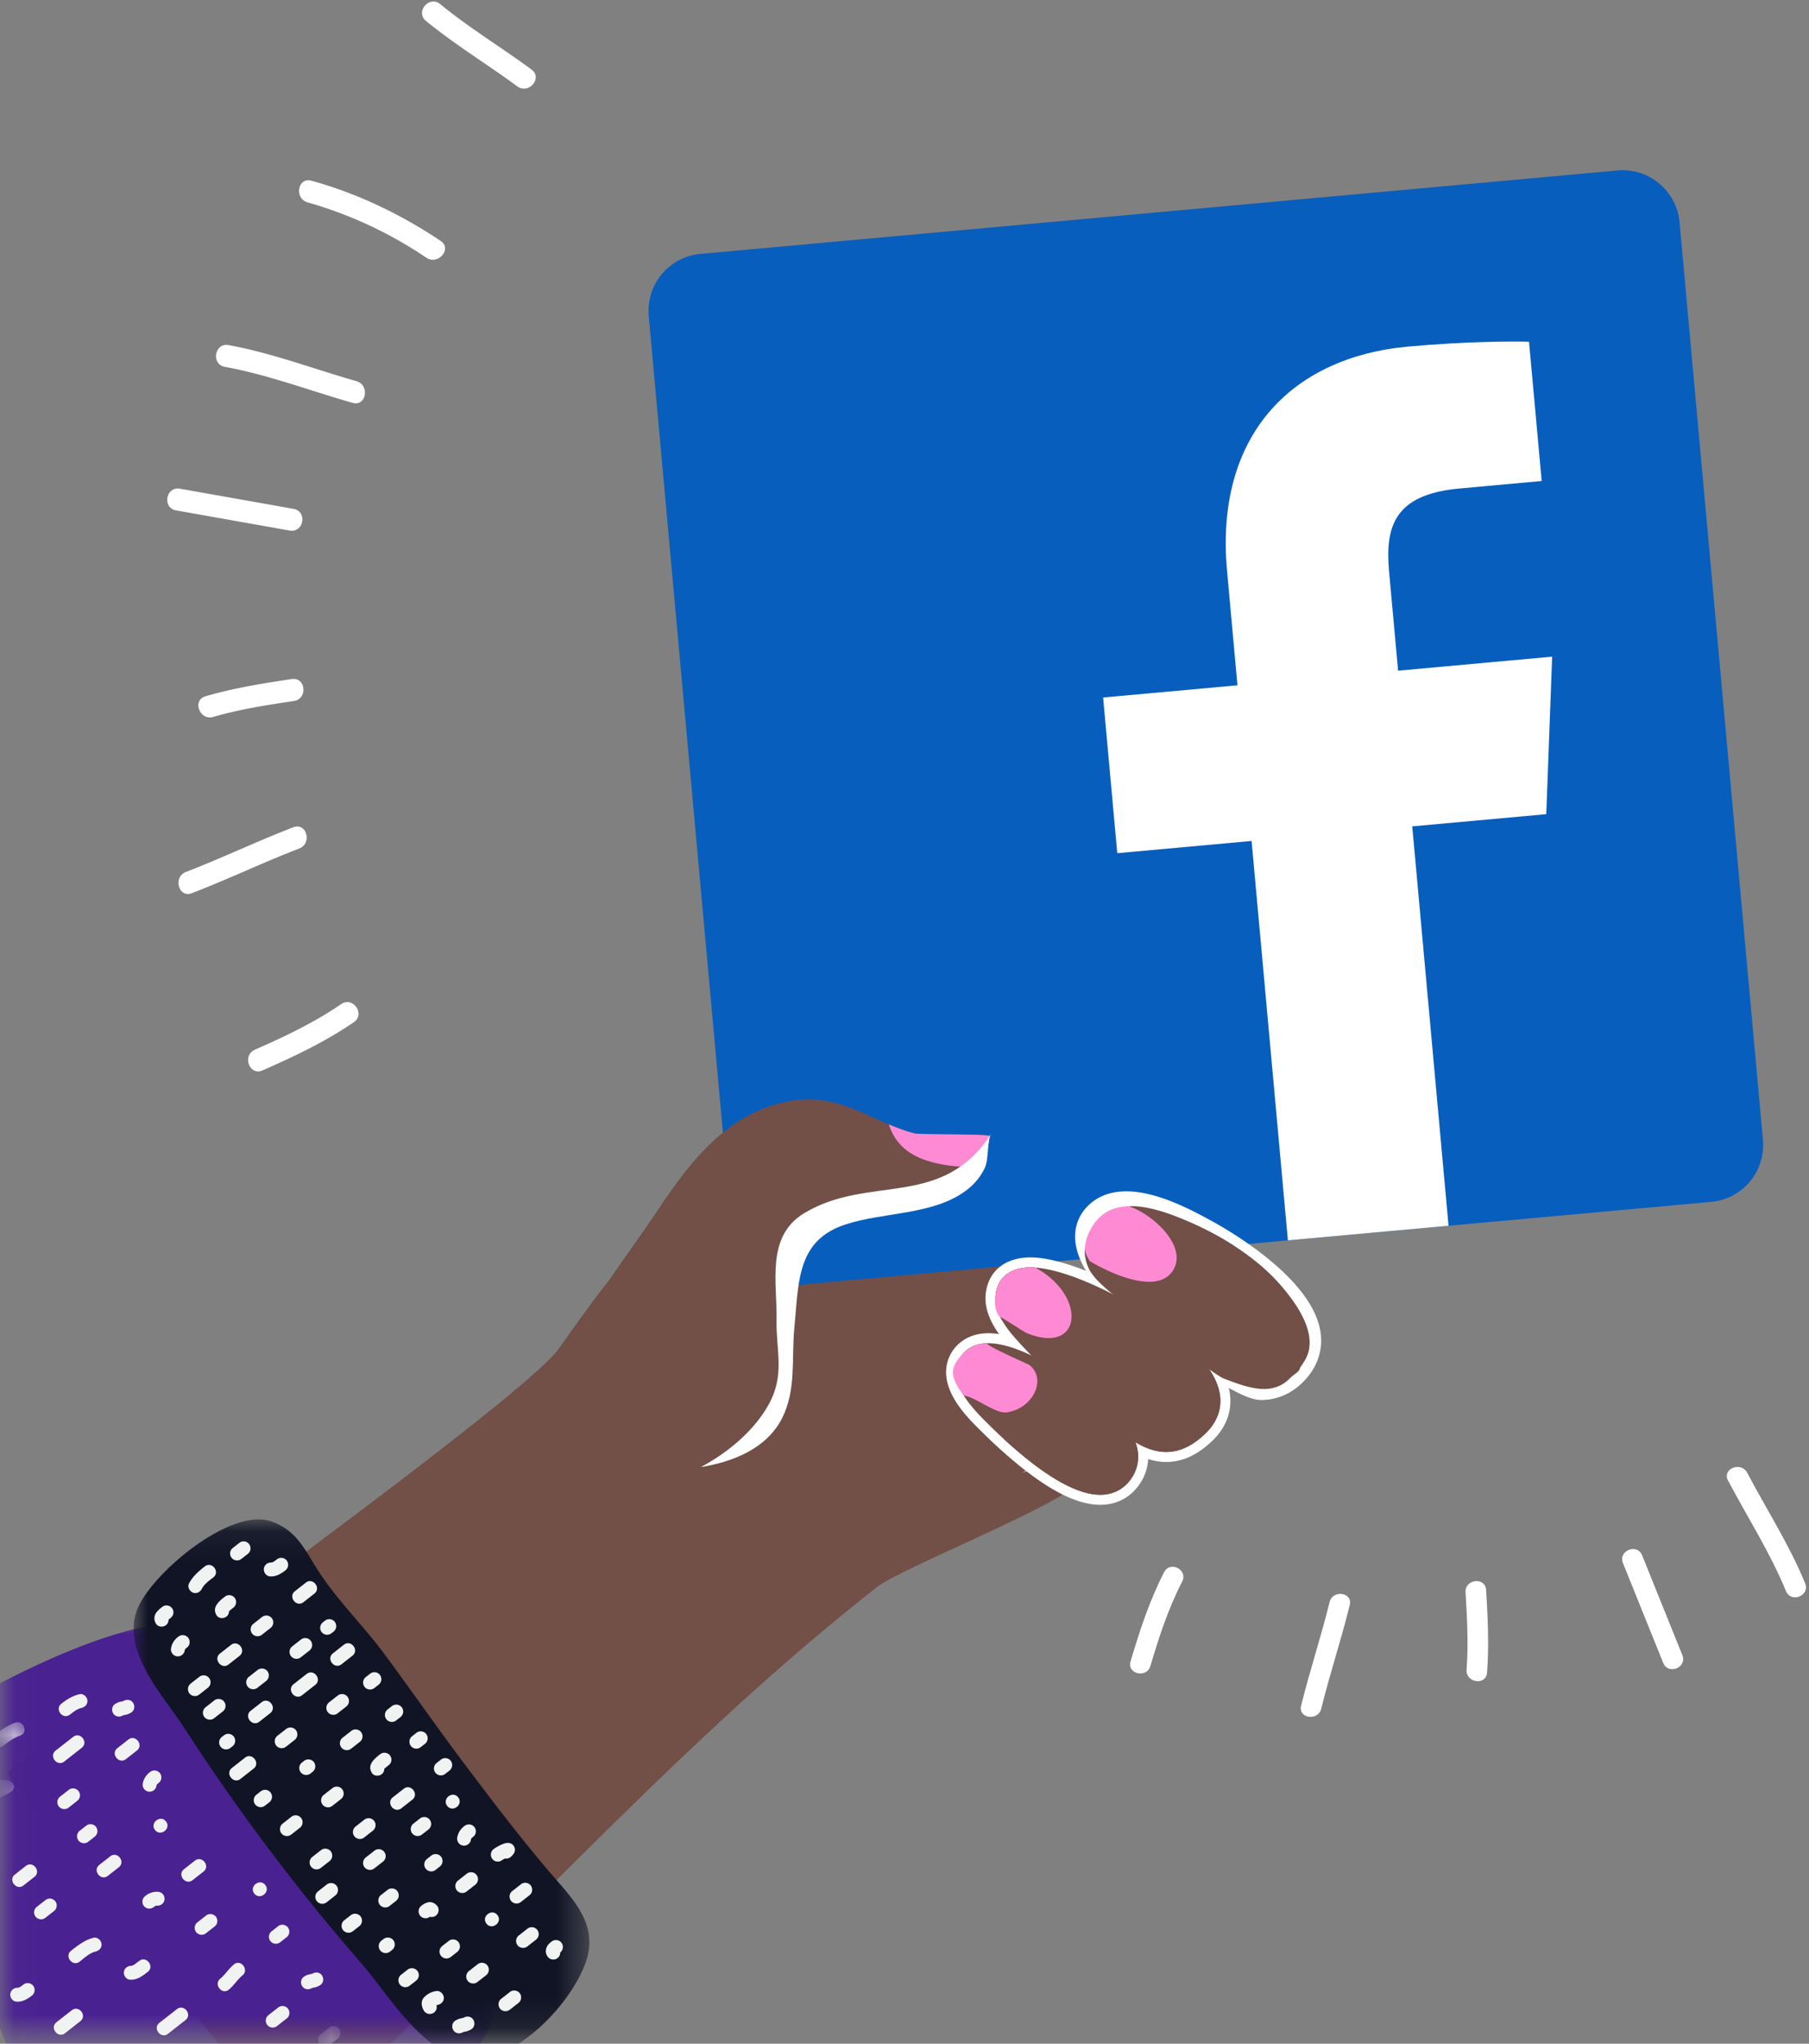 <svg xmlns="http://www.w3.org/2000/svg" xmlns:xlink="http://www.w3.org/1999/xlink" width="62" height="70" viewBox="0 0 62 70">
    <rect x="0" y="0" width="62" height="70" fill="#808080" stroke="none"/>
    <defs>
        <path id="a" d="M.101.07h36.92v31.985H.1z"/>
        <path id="c" d="M.038.007h16.844v14.319H.038z"/>
        <path id="e" d="M.004.089h15.62v17.783H.005z"/>
        <path id="g" d="M.038.059h.803V.93H.038z"/>
        <path id="i" d="M.056.088h.427v.71H.056z"/>
        <path id="k" d="M.027.058h.775v.428H.027z"/>
    </defs>
    <g fill="none" fill-rule="evenodd">
        <path fill="#FFF" d="M15.087.14c.993.817 2.098 1.48 3.13 2.242.393.29-.098.863-.488.576-1.033-.762-2.138-1.426-3.13-2.242-.377-.31.112-.885.488-.575M10.673 6.189c1.59.442 3.06 1.147 4.43 2.063.404.27-.089.844-.49.576a14.17 14.17 0 0 0-4.071-1.896c-.465-.13-.338-.874.131-.743M7.835 11.82c1.498.275 2.922.82 4.383 1.236.463.133.336.877-.132.744-1.46-.417-2.885-.961-4.383-1.236-.478-.088-.347-.832.132-.744M6.167 16.739l3.893.69c.483.085.351.828-.132.743l-3.893-.69c-.482-.085-.35-.829.132-.743M7.045 23.848c.968-.281 1.96-.442 2.956-.589.484-.071.55.681.071.752-.931.137-1.86.283-2.765.545-.467.135-.73-.573-.262-.708M6.372 29.866c1.241-.477 2.44-1.054 3.681-1.53.456-.176.654.554.203.727-1.24.476-2.44 1.054-3.681 1.53-.456.175-.653-.555-.203-.727M8.734 35.955c1.022-.45 2.038-.929 2.96-1.563.402-.275.835.343.433.62-.973.669-2.052 1.177-3.131 1.652-.447.196-.705-.514-.262-.709"/>
        <g transform="translate(.114 37.77)">
            <mask id="b" fill="#fff">
                <use xlink:href="#a"/>
            </mask>
            <path fill="#724F47" d="M36.878 12.99c.245-.307.115-1.355.046-1.737-.046-.255-.652-.728-.794-1.062-.252-.595-.343-1.25-.52-1.87-.575-2.025-1.336-4.493-2.64-6.392-.48-.7-1.033-1.32-1.68-1.813-.416-.319-1.27 1.163-1.522 1.342-1.116.797-1.493.438-2.826.64-3.875.583-5.8 3.352-7.893 6.312C18.032 9.848 8.243 16.963.101 22.957l9.744 12.426C16.78 29.259 22.66 22.288 29.95 16.584c.828-.647 6.3-2.805 6.928-3.593" mask="url(#b)"/>
        </g>
        <path fill="#F5B596" d="M35.026 50.449c.112-.036.218-.076.323-.116.086-.075.172-.154.26-.237l-.583.353zM31.336 40.106c.139-.046.27-.096.399-.146.104-.096.209-.197.315-.303l-.714.45z"/>
        <path fill="#DFA289" d="M26.585 43.763l.418.098a2.091 2.091 0 0 0-.344-.105.519.519 0 0 0-.074.007"/>
        <g transform="translate(0 55.499)">
            <mask id="d" fill="#fff">
                <use xlink:href="#c"/>
            </mask>
            <path fill="#492191" d="M15.81 10.7c-1.148-4.573-4.967-5.173-7.437-8.783L7.33.05C3.844-.42-1.921 3.144-3.89 4.463L4.9 25.964c3.836-3.087 6.316-5.713 9.623-9.214 3.785-4.007 2.065-2.953 1.287-6.05" mask="url(#d)"/>
        </g>
        <g transform="translate(4.576 51.953)">
            <mask id="f" fill="#fff">
                <use xlink:href="#e"/>
            </mask>
            <path fill="#111425" d="M14.212 12.112c-1.003-1.18-1.927-2.396-2.86-3.635C10.411 7.23 9.52 5.944 8.59 4.69c-.703-.95-1.597-1.822-2.237-2.806C5.89 1.173 5.62.474 4.723.158 3.333-.332.657 1.909.143 3.136c-.604 1.443.904 3.018 1.594 4.09a70.911 70.911 0 0 0 6.117 8.12c.882 1.013 2.298 3.45 3.989 3.238 1.526-.192 3.2-1.993 3.668-3.36.451-1.313-.535-2.212-1.3-3.112" mask="url(#f)"/>
        </g>
        <g transform="translate(0 58.93)">
            <mask id="h" fill="#fff">
                <use xlink:href="#g"/>
            </mask>
            <path fill="#F1F2F2" d="M.513.075C.246.175.02.33-.202.503c-.242.19.052.565.295.375C.284.728.467.6.697.515.985.407.8-.032.513.075" mask="url(#h)"/>
        </g>
        <path fill="#F1F2F2" d="M2.995 58.232c-.017-.12-.142-.234-.269-.204-.24.056-.432.176-.624.326-.242.19.052.565.294.375.12-.094.243-.193.395-.229.126-.03.222-.13.204-.268"/>
        <g transform="translate(0 60.875)">
            <mask id="j" fill="#fff">
                <use xlink:href="#i"/>
            </mask>
            <path fill="#F1F2F2" d="M.41.179C.293.077.07.059-.078.139l-.437.235c-.149.08-.176.232-.059.334.117.103.339.121.488.04L.35.514C.5.433.527.281.41.18" mask="url(#j)"/>
        </g>
        <path fill="#F1F2F2" d="M2.508 59.49l-.6.47c-.242.19.052.565.294.376l.6-.471c.242-.19-.052-.565-.294-.375M2.69 61.345a.24.24 0 0 0-.334-.04l-.3.235a.24.24 0 0 0-.04.335.24.24 0 0 0 .334.04l.3-.235a.24.24 0 0 0 .04-.335M4.398 59.583l-.375.294c-.242.19.052.565.294.375l.376-.294c.241-.19-.053-.565-.295-.375M4.512 58.646c.106-.075.117-.237.04-.335-.078-.1-.21-.112-.313-.052a.204.204 0 0 0-.008.003l-.014.005-.061.013a.576.576 0 0 0-.222.092c-.107.075-.118.237-.04.335.077.1.209.112.313.053l.008-.004.013-.005.062-.013a.576.576 0 0 0 .222-.092M.886 63.911l-.375.294c-.242.19.052.565.294.375l.375-.294c.242-.19-.052-.565-.294-.375M3.29 62.572a.24.24 0 0 0-.335-.04l-.225.176a.24.24 0 0 0-.04.335.24.24 0 0 0 .334.04l.225-.176a.24.24 0 0 0 .04-.335M5.364 61.16l.002-.014.002-.006.004-.009.008-.012a.072.072 0 0 0 .006-.007l.006-.005c.015-.014.032-.027.049-.04a.24.24 0 0 0 .04-.334.24.24 0 0 0-.334-.041.622.622 0 0 0-.256.41.24.24 0 0 0 .208.266.241.241 0 0 0 .265-.208M1.894 65.12a.24.24 0 0 0-.334-.041l-.3.235a.24.24 0 0 0-.041.335.24.24 0 0 0 .335.04l.3-.235a.24.24 0 0 0 .04-.334M3.778 63.582l-.375.294c-.242.19.052.565.294.375l.375-.294c.242-.19-.052-.565-.294-.375M5.689 62.387c-.19-.242-.565.052-.376.294.19.242.565-.052.376-.294M1.136 68.015a.24.24 0 0 0-.334-.04 3.272 3.272 0 0 1-.05.039l-.06.04a.672.672 0 0 1-.058.028c-.003 0-.004 0-.006.002-.02.001-.054-.001-.01.002a.242.242 0 0 0-.265.208c-.015.125.079.256.208.265.206.016.378-.086.535-.209a.24.24 0 0 0 .04-.335M5.359 65.27l.014.002c.13.011.25-.077.266-.208a.24.24 0 0 0-.208-.266.622.622 0 0 0-.46.15.24.24 0 0 0-.04.335.24.24 0 0 0 .334.04 1.324 1.324 0 0 1 .062-.043.646.646 0 0 1 .032-.01M3.479 66.575c-.017-.119-.143-.235-.27-.204-.297.072-.535.258-.773.444-.242.19.052.564.294.375.16-.126.34-.297.545-.347.126-.03.222-.13.204-.268M6.68 63.73l-.375.294c-.241.19.053.564.295.375l.375-.294c.242-.19-.052-.565-.294-.375M2.46 68.854l-.525.412c-.242.19.052.565.294.375l.525-.412c.242-.19-.052-.564-.294-.375M4.77 67.165a2.93 2.93 0 0 1-.184.136.313.313 0 0 0-.048.023c-.015.008-.045.01-.026.01-.13-.007-.25.074-.265.209-.015.123.078.257.208.265.24.015.429-.127.61-.268.241-.19-.053-.565-.295-.375M7.398 65.65a.24.24 0 0 0-.334-.041l-.3.235a.24.24 0 0 0-.041.335.24.24 0 0 0 .335.04l.3-.235a.24.24 0 0 0 .04-.335M9.092 64.564c-.19-.242-.565.052-.376.294.19.242.565-.052.376-.294M9.867 66.016a.24.24 0 0 0-.335-.04l-.225.176a.24.24 0 0 0-.04.335.24.24 0 0 0 .334.04l.225-.176a.24.24 0 0 0 .04-.335M8.31 67.661c.236-.196-.058-.572-.295-.375-.174.144-.293.343-.466.487-.236.196.057.571.294.375.174-.145.293-.343.466-.487M6.064 68.815l-.6.47c-.242.19.052.566.294.376l.6-.47c.242-.19-.052-.565-.294-.376M9.87 68.8a.24.24 0 0 0-.335-.04l-.336.263a.24.24 0 0 0-.04.334.24.24 0 0 0 .334.04l.336-.262a.24.24 0 0 0 .04-.335M10.987 67.985c.106-.075.117-.236.04-.335-.078-.1-.21-.112-.313-.052l-.008.003-.014.005-.061.013a.574.574 0 0 0-.222.092c-.107.075-.118.237-.041.335.078.1.21.113.313.053l.008-.004a.238.238 0 0 0 .014-.005l.061-.013a.574.574 0 0 0 .223-.092"/>
        <g transform="translate(10.867 69.339)">
            <mask id="l" fill="#fff">
                <use xlink:href="#k"/>
            </mask>
            <path fill="#F1F2F2" d="M.752.149a.24.24 0 0 0-.334-.04l-.3.235a.24.24 0 0 0-.04.334.24.24 0 0 0 .334.04l.3-.235A.24.24 0 0 0 .752.15" mask="url(#l)"/>
        </g>
        <path fill="#F1F2F2" d="M5.776 55.478c.025-.022.051-.044.078-.065a.24.24 0 0 0 .04-.334.24.24 0 0 0-.334-.041c-.07.055-.14.114-.194.185a.333.333 0 0 0-.013.401c.073.108.238.117.335.04a.226.226 0 0 0 .088-.186M6.92 54.415c.083-.161.253-.278.392-.387.242-.19-.052-.565-.294-.375-.213.167-.415.343-.541.586-.06.116.022.266.134.31.13.051.25-.019.31-.134M8.537 52.886a.24.24 0 0 0-.335-.04l-.225.176a.24.24 0 0 0-.04.335.24.24 0 0 0 .334.04l.225-.176a.24.24 0 0 0 .04-.335M6.333 56.524l.002-.014.002-.006a.157.157 0 0 0 .004-.009l.008-.012.006-.007.005-.005.05-.04a.24.24 0 0 0 .04-.334.24.24 0 0 0-.334-.041.622.622 0 0 0-.256.41.24.24 0 0 0 .208.266.241.241 0 0 0 .265-.208M7.848 55.189c.048-.046.101-.086.154-.127a.24.24 0 0 0 .04-.335.24.24 0 0 0-.334-.04c-.203.159-.458.368-.282.645.07.11.24.115.334.04a.222.222 0 0 0 .088-.183M9.827 53.45a.24.24 0 0 0-.335-.041 2.68 2.68 0 0 1-.05.039c-.009.006-.055.036-.059.04a.625.625 0 0 1-.059.028l-.006.002c-.019.001-.054-.001-.01.002-.129-.01-.248.075-.264.208-.015.125.078.256.207.266.206.015.379-.087.535-.21a.24.24 0 0 0 .04-.334M10.482 54.208l-.375.294c-.242.19.052.565.294.375l.375-.294c.242-.19-.052-.565-.294-.375M9.316 55.425a.24.24 0 0 0-.335-.04l-.3.235a.24.24 0 0 0-.04.334.24.24 0 0 0 .334.04l.3-.235a.24.24 0 0 0 .041-.334M7.915 56.342l-.376.294c-.242.19.053.565.295.375l.375-.294c.242-.19-.052-.565-.294-.375M7.166 57.473a.24.24 0 0 0-.334-.04l-.3.235a.24.24 0 0 0-.04.335.24.24 0 0 0 .334.04l.3-.235a.24.24 0 0 0 .04-.335M7.68 58.282a.24.24 0 0 0-.335-.04l-.3.235a.24.24 0 0 0-.04.335.24.24 0 0 0 .334.04l.3-.235a.24.24 0 0 0 .04-.335M9.164 57.24a.24.24 0 0 0-.335-.04l-.3.235a.24.24 0 0 0-.04.334.24.24 0 0 0 .334.04l.3-.234a.24.24 0 0 0 .041-.335M10.649 56.197a.24.24 0 0 0-.335-.04l-.3.235a.24.24 0 0 0-.04.335.24.24 0 0 0 .334.04l.3-.235a.24.24 0 0 0 .04-.335M11.474 55.55a.24.24 0 0 0-.335-.04l-.075.059a.24.24 0 0 0-.04.334.24.24 0 0 0 .334.04l.075-.058a.24.24 0 0 0 .04-.335M11.786 56.335l-.375.294c-.242.19.052.565.294.375l.375-.294c.242-.19-.052-.565-.294-.375M10.51 57.335l-.45.353c-.241.19.053.565.295.375l.45-.353c.242-.19-.052-.565-.294-.375M8.968 58.303l-.376.294c-.241.19.053.564.295.375l.375-.294c.242-.19-.053-.565-.294-.375M8.01 59.477a.24.24 0 0 0-.334-.04l-.075.058a.24.24 0 0 0-.04.335.24.24 0 0 0 .334.04l.075-.058a.24.24 0 0 0 .04-.335M8.398 60.203l-.45.353c-.242.19.052.565.294.375l.45-.353c.242-.19-.052-.565-.294-.375M10.142 59.26a.24.24 0 0 0-.335-.04l-.3.234a.24.24 0 0 0-.04.335.24.24 0 0 0 .334.04l.3-.235a.24.24 0 0 0 .04-.335M11.91 58.115a.24.24 0 0 0-.334-.04l-.3.235a.24.24 0 0 0-.041.335.24.24 0 0 0 .335.04l.3-.235a.24.24 0 0 0 .04-.335M13.02 57.367a.24.24 0 0 0-.335-.04l-.15.117a.24.24 0 0 0-.04.335.24.24 0 0 0 .334.04l.15-.117a.24.24 0 0 0 .04-.335M13.768 58.476a.24.24 0 0 0-.335-.04l-.15.117a.24.24 0 0 0-.04.335.24.24 0 0 0 .335.04l.15-.117a.24.24 0 0 0 .04-.335M12.375 59.326a.24.24 0 0 0-.335-.04l-.3.235a.24.24 0 0 0-.04.335.24.24 0 0 0 .334.04l.3-.235a.24.24 0 0 0 .04-.335M10.757 60.353a.24.24 0 0 0-.335-.04l-.075.058a.24.24 0 0 0-.04.334.24.24 0 0 0 .334.041l.075-.059a.24.24 0 0 0 .04-.334M9.272 61.395a.24.24 0 0 0-.334-.04l-.15.117a.24.24 0 0 0-.041.335.24.24 0 0 0 .335.04l.15-.117a.24.24 0 0 0 .04-.335M10.32 62.268a.24.24 0 0 0-.334-.04l-.3.235a.24.24 0 0 0-.04.335.24.24 0 0 0 .334.04l.3-.235a.24.24 0 0 0 .04-.335M11.73 61.285a.24.24 0 0 0-.335-.04l-.3.234a.24.24 0 0 0-.04.335.24.24 0 0 0 .334.04l.3-.235a.24.24 0 0 0 .04-.334M13.17 60.586c.048-.046.102-.086.154-.127a.24.24 0 0 0 .04-.335.24.24 0 0 0-.334-.04c-.203.159-.458.368-.282.645.07.11.24.115.335.04a.22.22 0 0 0 .087-.183M14.608 59.392a.24.24 0 0 0-.335-.04l-.15.117a.24.24 0 0 0-.04.335.24.24 0 0 0 .334.04l.15-.117a.24.24 0 0 0 .04-.335M15.447 60.309a.24.24 0 0 0-.334-.04l-.15.117a.24.24 0 0 0-.04.334.24.24 0 0 0 .334.04l.15-.117a.24.24 0 0 0 .04-.334M13.837 61.268l-.375.294c-.242.19.052.565.294.375l.375-.294c.242-.19-.052-.565-.294-.375M12.821 62.367a.24.24 0 0 0-.334-.04l-.3.235a.24.24 0 0 0-.041.335.24.24 0 0 0 .335.04l.3-.235a.24.24 0 0 0 .04-.335M11.337 63.41a.24.24 0 0 0-.335-.04l-.3.235a.24.24 0 0 0-.04.334.24.24 0 0 0 .334.041l.3-.235a.24.24 0 0 0 .04-.335M11.534 64.588a.24.24 0 0 0-.335-.04l-.3.235a.24.24 0 0 0-.04.335.24.24 0 0 0 .334.04l.3-.235a.24.24 0 0 0 .04-.335M13.168 63.428a.24.24 0 0 0-.334-.04l-.3.235a.24.24 0 0 0-.041.334.24.24 0 0 0 .334.04l.3-.234a.24.24 0 0 0 .041-.335M14.728 62.327a.24.24 0 0 0-.335-.041l-.225.177a.24.24 0 0 0-.04.334.24.24 0 0 0 .334.04l.225-.176a.24.24 0 0 0 .04-.334M15.703 61.562c-.19-.242-.565.052-.375.294.19.242.565-.052.375-.294M12.357 65.639a.24.24 0 0 0-.334-.041l-.226.176a.24.24 0 0 0-.04.335.24.24 0 0 0 .335.04l.225-.176a.24.24 0 0 0 .04-.334M13.617 64.772a.24.24 0 0 0-.335-.04l-.225.176a.24.24 0 0 0-.04.335.24.24 0 0 0 .334.04l.225-.176a.24.24 0 0 0 .04-.335M15.117 63.596a.24.24 0 0 0-.334-.04l-.15.117a.24.24 0 0 0-.041.335.24.24 0 0 0 .335.04l.15-.117a.24.24 0 0 0 .04-.335M16.142 63.007l.001-.014.003-.006.003-.009.009-.012.005-.006.006-.006.05-.04a.24.24 0 0 0 .04-.334.24.24 0 0 0-.335-.04.621.621 0 0 0-.256.41.24.24 0 0 0 .208.265.241.241 0 0 0 .266-.208M17.492 63.612c.106-.084.197-.2.137-.345-.066-.156-.23-.169-.366-.116a1.443 1.443 0 0 0-.349.187.24.24 0 0 0-.04.335c.08.103.23.119.334.04a.417.417 0 0 1 .024-.016l.005-.003.068-.037a.235.235 0 0 0 .187-.045M16.332 64.218a.24.24 0 0 0-.335-.04l-.3.235a.24.24 0 0 0-.04.335.24.24 0 0 0 .335.04l.3-.235a.24.24 0 0 0 .04-.335M14.941 65.612c.1-.078.125-.236.04-.335-.075-.088-.187-.147-.306-.121a.58.58 0 0 0-.237.123.24.24 0 0 0-.04.335.24.24 0 0 0 .334.04l.003-.001a.233.233 0 0 0 .206-.041M13.48 66.454a.24.24 0 0 0-.334-.04l-.075.058a.24.24 0 0 0-.04.334.24.24 0 0 0 .334.041l.075-.059a.24.24 0 0 0 .04-.334M14.304 67.504a.24.24 0 0 0-.334-.04l-.225.176a.24.24 0 0 0-.04.334.24.24 0 0 0 .334.041l.225-.176a.24.24 0 0 0 .04-.335M15.714 66.52a.24.24 0 0 0-.335-.04l-.225.176a.24.24 0 0 0-.04.335.24.24 0 0 0 .334.04l.225-.176a.24.24 0 0 0 .04-.335M17.048 65.595c-.19-.242-.565.052-.375.294.19.242.565-.052.375-.294M18.19 64.579a.24.24 0 0 0-.335-.04l-.3.235a.24.24 0 0 0-.04.334.24.24 0 0 0 .334.041l.3-.235a.24.24 0 0 0 .04-.335M14.96 68.684l.017-.007a.143.143 0 0 0 .01-.003l.018-.004c.127-.028.223-.132.204-.269-.016-.12-.142-.231-.268-.203a.727.727 0 0 0-.408.215c-.126.137-.088.341.011.478.076.105.235.118.335.04a.235.235 0 0 0 .081-.247M16.704 67.319a.24.24 0 0 0-.335-.04l-.3.235a.24.24 0 0 0-.04.334.24.24 0 0 0 .334.04l.3-.234a.24.24 0 0 0 .04-.335M18.413 66.1a.24.24 0 0 0-.334-.04l-.3.235a.24.24 0 0 0-.041.334.24.24 0 0 0 .335.04l.3-.234a.24.24 0 0 0 .04-.335M16.169 69.495c.106-.075.117-.237.04-.335-.078-.1-.21-.112-.313-.052l-.008.003a.121.121 0 0 0-.014.005l-.061.013a.575.575 0 0 0-.222.092c-.107.075-.118.237-.04.335.077.1.209.113.312.053l.008-.004a.178.178 0 0 0 .014-.005l.062-.013a.577.577 0 0 0 .222-.092M17.811 68.268a.24.24 0 0 0-.334-.04l-.3.235a.24.24 0 0 0-.041.334.24.24 0 0 0 .335.04l.3-.234a.24.24 0 0 0 .04-.335M19.2 66.877l.002-.002a.24.24 0 0 0 .04-.335.24.24 0 0 0-.334-.04c-.053.041-.112.087-.146.146a.363.363 0 0 0-.055.21.322.322 0 0 0 .07.17c.076.106.235.119.334.041a.231.231 0 0 0 .089-.19"/>
        <path fill="#EF6351" d="M29.415 38.138c-3.498 3.464-.965 4.857 2.32 1.822-.13.05-.26.1-.4.146l.715-.449c-.106.106-.211.207-.315.303 4.827-1.9 2.735-6.83-2.32-1.822"/>
        <path fill="#FFF" d="M61.868 54.232c-.543-1.323-1.32-2.526-1.986-3.787-.211-.4-.87-.14-.657.265.666 1.26 1.442 2.464 1.985 3.787.174.423.832.158.658-.265M57.66 56.693l-1.379-3.42c-.17-.425-.829-.16-.658.264l1.38 3.42c.17.425.828.16.657-.264M50.966 57.29c.07-.945.026-1.888-.032-2.831-.028-.458-.733-.374-.705.08.054.883.101 1.764.035 2.647-.034.455.668.56.702.104M45.283 58.526c.293-1.192.684-2.358.977-3.551.108-.438-.584-.535-.69-.102-.293 1.193-.684 2.359-.977 3.552-.108.437.584.534.69.101M39.427 57.065c.293-.988.615-1.975 1.09-2.894.207-.4-.41-.725-.617-.325-.502.97-.843 2.018-1.153 3.061-.128.433.552.587.68.158"/>
        <path fill="#085EBD" d="M58.649 41.166a1.958 1.958 0 0 0 1.772-2.127L57.564 7.612a1.958 1.958 0 0 0-2.127-1.773l-31.43 2.857a1.958 1.958 0 0 0-1.773 2.127L25.09 42.25a1.958 1.958 0 0 0 2.127 1.773l31.43-2.857z"/>
        <path fill="#FFF" d="M49.646 41.984l-1.244-13.68 4.593-.417.202-5.395-5.28.48-.31-3.404c-.14-1.543.193-2.634 2.407-2.835l2.824-.258-.434-4.769c-.494-.02-2.183-.013-4.133.164-4.071.37-6.632 3.108-6.217 7.671l.357 3.932-4.604.418.485 5.332 4.604-.419 1.244 13.68 5.506-.5z"/>
        <path fill="#724F47" d="M27.356 42.95c.177-.472 1.504-1.12 2.188-1.46 1.406-.695 4.232-.3 4.365-2.58.004-.076-2.405-.041-2.584-.09-1.371-.377-2.452-1.314-3.965-1.146-2.242.25-3.625 1.98-4.793 3.743-2.216 3.344-4.934 5.775-.906 9.428 1.168 1.06 2.665.403 3.966-.411 1.399-.875 1.157-1.891 1.469-3.475.23-1.174-.067-3.136.26-4.01"/>
        <path fill="#FF8AD4" d="M31.692 39.727c.592.205 1.226.26 1.858.242.202-.27.333-.613.359-1.06.004-.075-2.405-.04-2.584-.09a6.91 6.91 0 0 1-.86-.308c.172.558.561.984 1.227 1.216"/>
        <path fill="#FFF" d="M27.415 43.759c.168-.825.536-1.481 1.554-1.817 1.313-.434 3.017-.315 4.15-1.171.268-.202.474-.444.622-.744.167-.339.069-.942.242-1.21-1.696 2.63-4.172 1.391-6.414 2.732-1.327.794-.93 2.387-.955 3.642-.021 1.105.311 1.915-.301 2.972-.52.894-1.387 1.599-2.288 2.085 1.089-.174 2.257-.631 2.784-1.682.487-.973.316-2.037.414-3.062.06-.624.085-1.219.192-1.745"/>
        <path fill="#724F47" d="M34.475 48.098c.926-.152 1.012-1.122.398-1.573a2.856 2.856 0 0 1-.792-.25.5.5 0 0 1-.26-.264c-.319.011-.578.114-.771.308-.441.445-.374 1.04.193 1.774.415.051.83.071 1.232.005M38.976 49.607c-.233-1.084-1.737-2.113-2.574-2.611.119.642-.064 1.321-.674 1.794-.395.307-.855.441-1.34.481.155.143.308.28.46.41 1.175 1.007 2.137 1.517 2.859 1.517.431 0 .79-.18 1.039-.518.233-.318.313-.689.23-1.073"/>
        <path fill="#FFF" d="M33.878 45.665c-.548 0-.885.225-1.072.412-.212.215-.65.814-.149 1.755.216.404.542.757.769.986.42.425.811.793 1.199 1.124 1.257 1.076 2.265 1.6 3.082 1.6.545 0 1-.228 1.316-.66a1.64 1.64 0 0 0 .289-1.347c-.275-1.278-1.976-2.408-2.965-2.968l-.05-.028c-.499-.284-1.538-.874-2.419-.874m0 .687c.728 0 1.73.586 2.13.812.77.436 3.387 2.05 2.461 3.313a.895.895 0 0 1-.762.378c-.777 0-1.815-.731-2.636-1.434a19.02 19.02 0 0 1-1.156-1.084c-.374-.38-1.157-1.236-.621-1.776.148-.15.352-.21.584-.21"/>
        <path fill="#724F47" d="M34.467 45.23a.58.58 0 0 1 .283 0c.183.042.355.11.515.197a1.018 1.018 0 0 0 .249-1.992l-.037-.017a2.38 2.38 0 0 0-.168-.006c-.66 0-1.09.322-1.177.884-.052.331.053.648.214.931a.562.562 0 0 1 .121.004M41.807 47.757c-.174-1.125-1.618-2.212-2.714-2.886a3.007 3.007 0 0 1-1.693-.211c-.023.208-.08.42-.172.636a2.025 2.025 0 0 1-1.042 1.079c.173.332.263.702.248 1.066a46.98 46.98 0 0 0 1.834 1.497c.512.402 1.064.794 1.7.794.459 0 .895-.202 1.332-.618.41-.388.585-.858.507-1.357"/>
        <path fill="#FFF" d="M35.31 43.069c-.836 0-1.403.439-1.517 1.174-.134.864.548 1.608.915 2.008l.023.025c.416.455.902.923 1.485 1.43a47.283 47.283 0 0 0 1.84 1.502c.535.42 1.167.867 1.912.867.551 0 1.064-.233 1.569-.712.624-.593.676-1.23.61-1.659-.126-.81-.765-1.63-1.956-2.507a15.028 15.028 0 0 0-2.166-1.31c-.769-.373-1.864-.818-2.716-.818m0 .686c.835 0 2.036.565 2.416.75.904.439 5.075 2.713 3.34 4.36-.395.374-.752.524-1.097.524-.5 0-.974-.317-1.488-.72a46.832 46.832 0 0 1-1.814-1.48 17.65 17.65 0 0 1-1.43-1.377c-.307-.336-.85-.913-.765-1.463.068-.44.404-.594.838-.594"/>
        <path fill="#724F47" d="M43.22 47.609c-.813 0-1.6-.561-2.122-.983a42.85 42.85 0 0 0-.85-.664l-.387-.299c-.551-.427-1.129-.892-1.622-1.396-.49-.5-1.069-1.243-1.047-1.95.01-.315.14-.596.38-.812.262-.237.61-.357 1.032-.357.974 0 2.172.654 2.748.968l.032.017c.247.134 1.115.626 1.942 1.311.932.773 1.465 1.508 1.584 2.186.087.499-.053.972-.405 1.37-.357.404-.79.609-1.286.609zM37.707 51.198c-.722 0-1.684-.51-2.86-1.516-.379-.325-.764-.686-1.177-1.104-.946-.96-1.154-1.72-.62-2.259.204-.206.483-.31.828-.31.79 0 1.776.56 2.25.829l.05.028c.756.428 2.543 1.552 2.798 2.741.082.384.003.755-.23 1.073a1.24 1.24 0 0 1-1.039.518z"/>
        <path fill="#724F47" d="M39.968 49.732c-.636 0-1.188-.392-1.7-.794a46.985 46.985 0 0 1-1.827-1.49 17.85 17.85 0 0 1-1.458-1.404l-.022-.025c-.35-.382-.938-1.023-.83-1.723.088-.562.517-.884 1.178-.884.787 0 1.83.426 2.566.784.374.182 3.664 1.826 3.932 3.56.078.5-.097.97-.507 1.358-.437.416-.873.618-1.332.618"/>
        <path fill="#724F47" d="M43.22 47.609c-.813 0-1.6-.561-2.122-.983a42.85 42.85 0 0 0-.85-.664l-.387-.299c-.551-.427-1.729-1.275-2.222-1.779-.49-.5-.469-.86-.447-1.566.01-.316.14-.597.38-.813.262-.237.61-.357 1.032-.357.974 0 2.172.654 2.748.968l.032.017c.247.134 1.115.626 1.942 1.311.932.773 1.465 1.508 1.584 2.186.087.499-.053.972-.405 1.37-.357.404-.79.609-1.286.609zM34.475 48.098c.926-.152 1.012-1.122.398-1.573a2.856 2.856 0 0 1-.792-.25.5.5 0 0 1-.26-.264c-.319.011-.578.114-.771.308-.441.445-.374 1.04.193 1.774.415.051.83.071 1.232.005M38.976 49.607c-.233-1.084-1.737-2.113-2.574-2.611.119.642-.064 1.321-.674 1.794-.395.307-.855.441-1.34.481.155.143.308.28.46.41 1.175 1.007 2.137 1.517 2.859 1.517.431 0 .79-.18 1.039-.518.233-.318.313-.689.23-1.073M34.467 45.23a.58.58 0 0 1 .283 0c.183.042.355.11.515.197a1.018 1.018 0 0 0 .249-1.992l-.037-.017a2.38 2.38 0 0 0-.168-.006c-.66 0-1.09.322-1.177.884-.052.331.053.648.214.931a.562.562 0 0 1 .121.004"/>
        <path fill="#724F47" d="M41.807 47.757c-.174-1.125-1.618-2.212-2.714-2.886a3.007 3.007 0 0 1-1.693-.211c-.023.208-.08.42-.172.636a2.025 2.025 0 0 1-1.042 1.079c.173.332.263.702.248 1.066a46.98 46.98 0 0 0 1.834 1.497c.512.402 1.064.794 1.7.794.459 0 .895-.202 1.332-.618.41-.388.585-.858.507-1.357"/>
        <path fill="#FF8AD4" d="M34.522 48.374c.926-.153 1.358-1.18.743-1.63-.371-.172-1.403-.629-1.445-.733-.318.011-.578.114-.77.308-.44.445-.583.75-.015 1.483.414.05 1.084.638 1.487.572M35.18 45.657c1.914.779 2.077-1.259.334-2.222-.012-.007-.025-.011-.037-.017a2.45 2.45 0 0 0-.168-.006c-.66 0-1.09.322-1.177.884-.051.331-.057.506.104.79.04-.004.784.484.944.571"/>
        <path fill="#724F47" d="M44.91 45.63c-.119-.678-.652-1.413-1.585-2.186a12.98 12.98 0 0 0-1.94-1.31l-.033-.018-.202-.11c.129.5.066 1.056-.266 1.621a2.563 2.563 0 0 1-1.97 1.269c.31.268.633.524.947.767l.387.299c.298.228.578.444.85.664.521.422 1.309.983 2.121.983.496 0 .929-.205 1.287-.61.352-.397.491-.87.404-1.37"/>
        <path fill="#FF8AD4" d="M40.184 43.541c.553-.812-.622-1.907-1.43-2.202-.093-.034.1-.123.042-.183a2.372 2.372 0 0 0-.192-.008c-.423 0-.77.12-1.032.357a1.12 1.12 0 0 0-.38.813c-.012.39-.078.514.161.88.758.449 2.293 1.134 2.831.343"/>
        <path fill="#FFF" d="M45.248 45.57c-.318-1.813-3.138-3.432-3.7-3.738l-.03-.017c-.648-.353-1.853-1.01-2.914-1.01-.51 0-.935.15-1.262.445-.31.28-.481.646-.494 1.057-.016.532.241 1.063.57 1.52a.693.693 0 0 1 .098-.037c.042-.011-.062-.038-.02-.049-.42-.535-.435-1.226.014-1.844.741-1.02 2.237-.476 3.167-.082 1.2.507 2.427 1.27 3.275 2.274.57.675 1.31 1.757.71 2.598a1.55 1.55 0 0 1-.107.16c.001.13-.222.233-.338.354-.638.66-1.51.307-2.317 0-.008.048.136.331.123.381-.005.02-.165-.197-.172-.18.376.185.941.55 1.368.55.59 0 1.124-.25 1.543-.725.424-.478.592-1.051.486-1.657"/>
    </g>
</svg>

